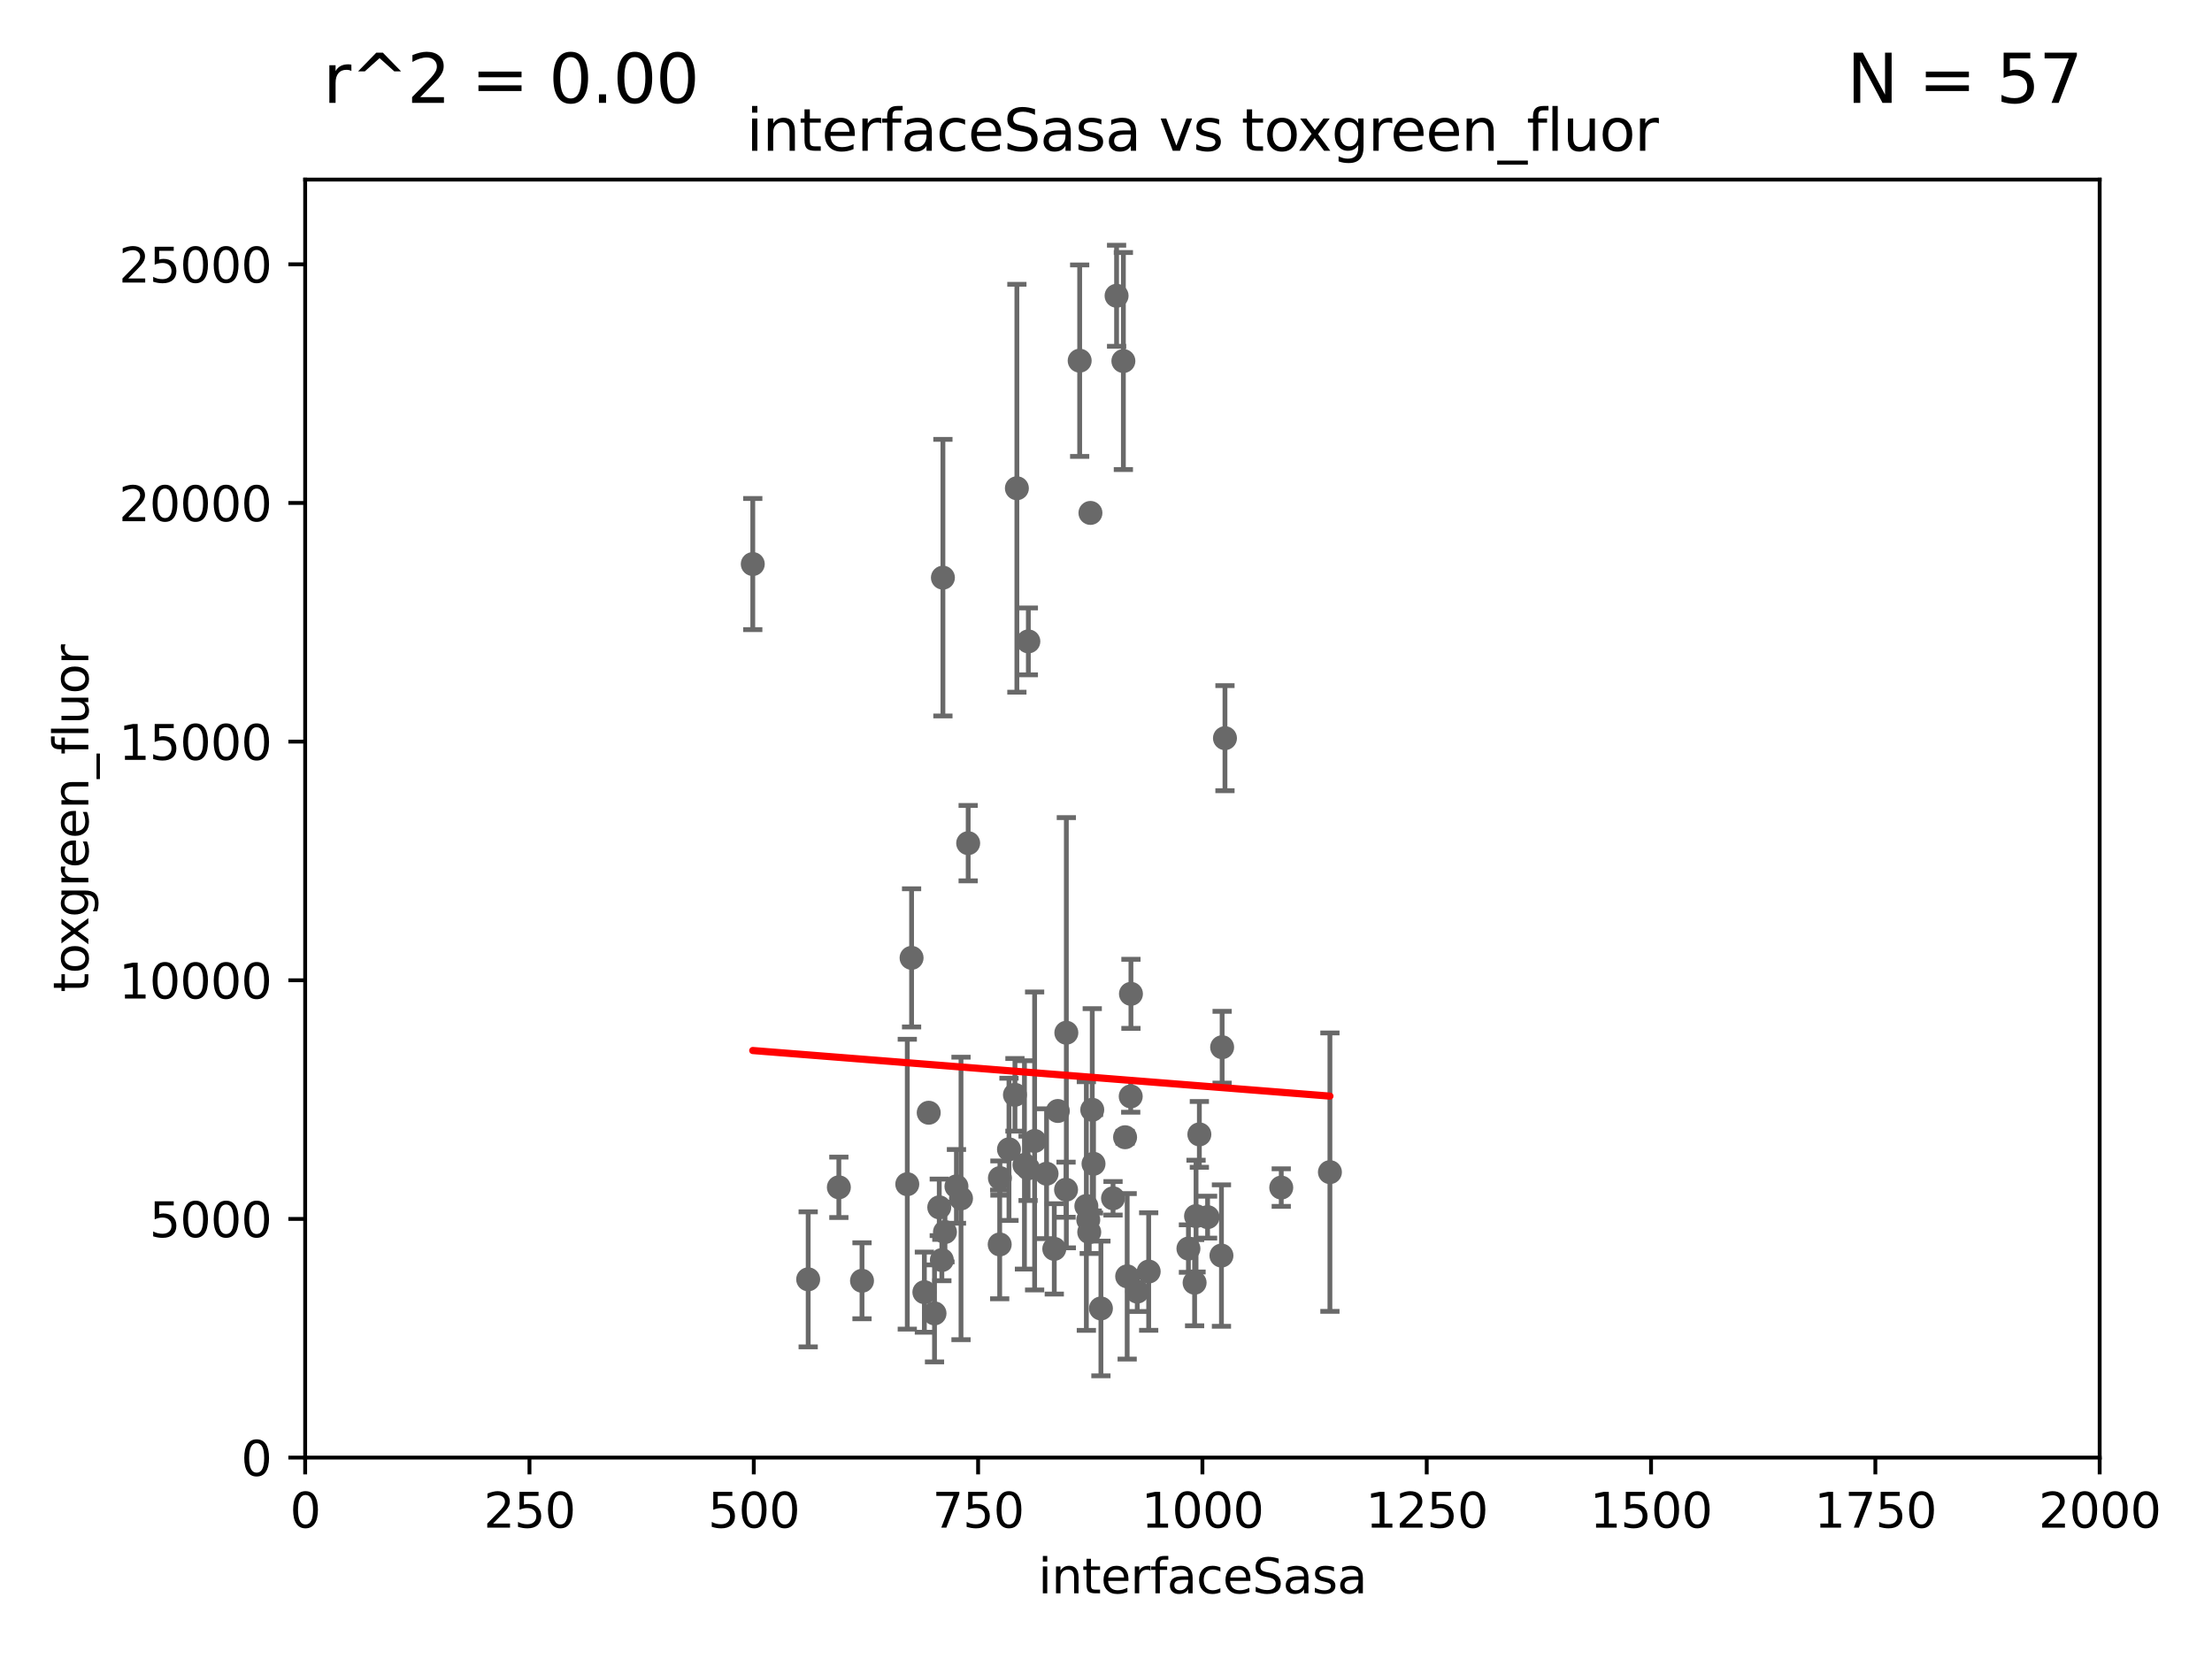 <?xml version="1.0" encoding="utf-8" standalone="no"?>
<!DOCTYPE svg PUBLIC "-//W3C//DTD SVG 1.1//EN"
  "http://www.w3.org/Graphics/SVG/1.1/DTD/svg11.dtd">
<svg xmlns:xlink="http://www.w3.org/1999/xlink" width="460.8pt" height="345.6pt" viewBox="0 0 460.8 345.6" xmlns="http://www.w3.org/2000/svg" version="1.1">
 <defs>
  <style type="text/css">*{stroke-linejoin: round; stroke-linecap: butt}</style>
 </defs>
 <g id="figure_1">
  <g id="patch_1">
   <path d="M 0 345.6 
L 460.8 345.6 
L 460.8 0 
L 0 0 
z
" style="fill: #ffffff"/>
  </g>
  <g id="axes_1">
   <g id="patch_2">
    <path d="M 63.571 303.64 
L 437.4 303.64 
L 437.4 37.411 
L 63.571 37.411 
z
" style="fill: #ffffff"/>
   </g>
   <g id="PathCollection_1">
    <defs>
     <path id="m53ff986638" d="M 0 1.118 
C 0.297 1.118 0.581 1 0.791 0.791 
C 1 0.581 1.118 0.297 1.118 0 
C 1.118 -0.297 1 -0.581 0.791 -0.791 
C 0.581 -1 0.297 -1.118 0 -1.118 
C -0.297 -1.118 -0.581 -1 -0.791 -0.791 
C -1 -0.581 -1.118 -0.297 -1.118 0 
C -1.118 0.297 -1 0.581 -0.791 0.791 
C -0.581 1 -0.297 1.118 0 1.118 
z
" style="stroke: #696969"/>
    </defs>
    <g clip-path="url(#pb2f578d386)">
     <use xlink:href="#m53ff986638" x="174.75" y="247.338" style="fill: #696969; stroke: #696969"/>
     <use xlink:href="#m53ff986638" x="226.91" y="256.676" style="fill: #696969; stroke: #696969"/>
     <use xlink:href="#m53ff986638" x="168.359" y="266.51" style="fill: #696969; stroke: #696969"/>
     <use xlink:href="#m53ff986638" x="196.426" y="120.338" style="fill: #696969; stroke: #696969"/>
     <use xlink:href="#m53ff986638" x="248.859" y="267.212" style="fill: #696969; stroke: #696969"/>
     <use xlink:href="#m53ff986638" x="255.183" y="153.772" style="fill: #696969; stroke: #696969"/>
     <use xlink:href="#m53ff986638" x="215.531" y="237.685" style="fill: #696969; stroke: #696969"/>
     <use xlink:href="#m53ff986638" x="214.224" y="133.613" style="fill: #696969; stroke: #696969"/>
     <use xlink:href="#m53ff986638" x="277.046" y="244.178" style="fill: #696969; stroke: #696969"/>
     <use xlink:href="#m53ff986638" x="156.817" y="117.503" style="fill: #696969; stroke: #696969"/>
     <use xlink:href="#m53ff986638" x="211.835" y="101.711" style="fill: #696969; stroke: #696969"/>
     <use xlink:href="#m53ff986638" x="229.342" y="272.577" style="fill: #696969; stroke: #696969"/>
     <use xlink:href="#m53ff986638" x="220.368" y="231.439" style="fill: #696969; stroke: #696969"/>
     <use xlink:href="#m53ff986638" x="222.078" y="247.837" style="fill: #696969; stroke: #696969"/>
     <use xlink:href="#m53ff986638" x="196.206" y="262.491" style="fill: #696969; stroke: #696969"/>
     <use xlink:href="#m53ff986638" x="208.303" y="245.413" style="fill: #696969; stroke: #696969"/>
     <use xlink:href="#m53ff986638" x="249.848" y="236.314" style="fill: #696969; stroke: #696969"/>
     <use xlink:href="#m53ff986638" x="236.912" y="269.064" style="fill: #696969; stroke: #696969"/>
     <use xlink:href="#m53ff986638" x="247.573" y="260.102" style="fill: #696969; stroke: #696969"/>
     <use xlink:href="#m53ff986638" x="226.308" y="251.238" style="fill: #696969; stroke: #696969"/>
     <use xlink:href="#m53ff986638" x="251.562" y="253.552" style="fill: #696969; stroke: #696969"/>
     <use xlink:href="#m53ff986638" x="234.811" y="265.885" style="fill: #696969; stroke: #696969"/>
     <use xlink:href="#m53ff986638" x="208.256" y="259.238" style="fill: #696969; stroke: #696969"/>
     <use xlink:href="#m53ff986638" x="227.536" y="231.188" style="fill: #696969; stroke: #696969"/>
     <use xlink:href="#m53ff986638" x="200.196" y="249.657" style="fill: #696969; stroke: #696969"/>
     <use xlink:href="#m53ff986638" x="218.019" y="244.507" style="fill: #696969; stroke: #696969"/>
     <use xlink:href="#m53ff986638" x="199.245" y="247.146" style="fill: #696969; stroke: #696969"/>
     <use xlink:href="#m53ff986638" x="211.432" y="228.071" style="fill: #696969; stroke: #696969"/>
     <use xlink:href="#m53ff986638" x="226.708" y="254.118" style="fill: #696969; stroke: #696969"/>
     <use xlink:href="#m53ff986638" x="196.854" y="256.66" style="fill: #696969; stroke: #696969"/>
     <use xlink:href="#m53ff986638" x="194.677" y="273.604" style="fill: #696969; stroke: #696969"/>
     <use xlink:href="#m53ff986638" x="214.168" y="243.381" style="fill: #696969; stroke: #696969"/>
     <use xlink:href="#m53ff986638" x="235.549" y="228.4" style="fill: #696969; stroke: #696969"/>
     <use xlink:href="#m53ff986638" x="193.469" y="231.803" style="fill: #696969; stroke: #696969"/>
     <use xlink:href="#m53ff986638" x="249.159" y="253.334" style="fill: #696969; stroke: #696969"/>
     <use xlink:href="#m53ff986638" x="189.899" y="199.54" style="fill: #696969; stroke: #696969"/>
     <use xlink:href="#m53ff986638" x="213.413" y="242.669" style="fill: #696969; stroke: #696969"/>
     <use xlink:href="#m53ff986638" x="192.565" y="269.184" style="fill: #696969; stroke: #696969"/>
     <use xlink:href="#m53ff986638" x="210.189" y="239.425" style="fill: #696969; stroke: #696969"/>
     <use xlink:href="#m53ff986638" x="179.572" y="266.809" style="fill: #696969; stroke: #696969"/>
     <use xlink:href="#m53ff986638" x="219.626" y="260.164" style="fill: #696969; stroke: #696969"/>
     <use xlink:href="#m53ff986638" x="231.865" y="249.627" style="fill: #696969; stroke: #696969"/>
     <use xlink:href="#m53ff986638" x="227.8" y="242.44" style="fill: #696969; stroke: #696969"/>
     <use xlink:href="#m53ff986638" x="189.004" y="246.69" style="fill: #696969; stroke: #696969"/>
     <use xlink:href="#m53ff986638" x="201.688" y="175.646" style="fill: #696969; stroke: #696969"/>
     <use xlink:href="#m53ff986638" x="254.592" y="218.154" style="fill: #696969; stroke: #696969"/>
     <use xlink:href="#m53ff986638" x="222.138" y="215.137" style="fill: #696969; stroke: #696969"/>
     <use xlink:href="#m53ff986638" x="239.293" y="264.885" style="fill: #696969; stroke: #696969"/>
     <use xlink:href="#m53ff986638" x="254.45" y="261.556" style="fill: #696969; stroke: #696969"/>
     <use xlink:href="#m53ff986638" x="266.908" y="247.395" style="fill: #696969; stroke: #696969"/>
     <use xlink:href="#m53ff986638" x="227.159" y="106.852" style="fill: #696969; stroke: #696969"/>
     <use xlink:href="#m53ff986638" x="234.375" y="236.907" style="fill: #696969; stroke: #696969"/>
     <use xlink:href="#m53ff986638" x="235.596" y="207.036" style="fill: #696969; stroke: #696969"/>
     <use xlink:href="#m53ff986638" x="232.604" y="61.614" style="fill: #696969; stroke: #696969"/>
     <use xlink:href="#m53ff986638" x="234.02" y="75.21" style="fill: #696969; stroke: #696969"/>
     <use xlink:href="#m53ff986638" x="195.666" y="251.513" style="fill: #696969; stroke: #696969"/>
     <use xlink:href="#m53ff986638" x="224.916" y="75.137" style="fill: #696969; stroke: #696969"/>
    </g>
   </g>
   <g id="matplotlib.axis_1">
    <g id="xtick_1">
     <g id="line2d_1">
      <defs>
       <path id="m0f6ad03ff1" d="M 0 0 
L 0 3.5 
" style="stroke: #000000; stroke-width: 0.8"/>
      </defs>
      <g>
       <use xlink:href="#m0f6ad03ff1" x="63.571" y="303.64" style="stroke: #000000; stroke-width: 0.8"/>
      </g>
     </g>
     <g id="text_1">
      <!-- 0 -->
      <g transform="translate(60.39 318.238)scale(0.1 -0.1)">
       <defs>
        <path id="DejaVuSans-30" d="M 2034 4250 
Q 1547 4250 1301 3770 
Q 1056 3291 1056 2328 
Q 1056 1369 1301 889 
Q 1547 409 2034 409 
Q 2525 409 2770 889 
Q 3016 1369 3016 2328 
Q 3016 3291 2770 3770 
Q 2525 4250 2034 4250 
z
M 2034 4750 
Q 2819 4750 3233 4129 
Q 3647 3509 3647 2328 
Q 3647 1150 3233 529 
Q 2819 -91 2034 -91 
Q 1250 -91 836 529 
Q 422 1150 422 2328 
Q 422 3509 836 4129 
Q 1250 4750 2034 4750 
z
" transform="scale(0.016)"/>
       </defs>
       <use xlink:href="#DejaVuSans-30"/>
      </g>
     </g>
    </g>
    <g id="xtick_2">
     <g id="line2d_2">
      <g>
       <use xlink:href="#m0f6ad03ff1" x="110.3" y="303.64" style="stroke: #000000; stroke-width: 0.8"/>
      </g>
     </g>
     <g id="text_2">
      <!-- 250 -->
      <g transform="translate(100.756 318.238)scale(0.1 -0.1)">
       <defs>
        <path id="DejaVuSans-32" d="M 1228 531 
L 3431 531 
L 3431 0 
L 469 0 
L 469 531 
Q 828 903 1448 1529 
Q 2069 2156 2228 2338 
Q 2531 2678 2651 2914 
Q 2772 3150 2772 3378 
Q 2772 3750 2511 3984 
Q 2250 4219 1831 4219 
Q 1534 4219 1204 4116 
Q 875 4013 500 3803 
L 500 4441 
Q 881 4594 1212 4672 
Q 1544 4750 1819 4750 
Q 2544 4750 2975 4387 
Q 3406 4025 3406 3419 
Q 3406 3131 3298 2873 
Q 3191 2616 2906 2266 
Q 2828 2175 2409 1742 
Q 1991 1309 1228 531 
z
" transform="scale(0.016)"/>
        <path id="DejaVuSans-35" d="M 691 4666 
L 3169 4666 
L 3169 4134 
L 1269 4134 
L 1269 2991 
Q 1406 3038 1543 3061 
Q 1681 3084 1819 3084 
Q 2600 3084 3056 2656 
Q 3513 2228 3513 1497 
Q 3513 744 3044 326 
Q 2575 -91 1722 -91 
Q 1428 -91 1123 -41 
Q 819 9 494 109 
L 494 744 
Q 775 591 1075 516 
Q 1375 441 1709 441 
Q 2250 441 2565 725 
Q 2881 1009 2881 1497 
Q 2881 1984 2565 2268 
Q 2250 2553 1709 2553 
Q 1456 2553 1204 2497 
Q 953 2441 691 2322 
L 691 4666 
z
" transform="scale(0.016)"/>
       </defs>
       <use xlink:href="#DejaVuSans-32"/>
       <use xlink:href="#DejaVuSans-35" x="63.623"/>
       <use xlink:href="#DejaVuSans-30" x="127.246"/>
      </g>
     </g>
    </g>
    <g id="xtick_3">
     <g id="line2d_3">
      <g>
       <use xlink:href="#m0f6ad03ff1" x="157.028" y="303.64" style="stroke: #000000; stroke-width: 0.8"/>
      </g>
     </g>
     <g id="text_3">
      <!-- 500 -->
      <g transform="translate(147.485 318.238)scale(0.1 -0.1)">
       <use xlink:href="#DejaVuSans-35"/>
       <use xlink:href="#DejaVuSans-30" x="63.623"/>
       <use xlink:href="#DejaVuSans-30" x="127.246"/>
      </g>
     </g>
    </g>
    <g id="xtick_4">
     <g id="line2d_4">
      <g>
       <use xlink:href="#m0f6ad03ff1" x="203.757" y="303.64" style="stroke: #000000; stroke-width: 0.8"/>
      </g>
     </g>
     <g id="text_4">
      <!-- 750 -->
      <g transform="translate(194.213 318.238)scale(0.1 -0.1)">
       <defs>
        <path id="DejaVuSans-37" d="M 525 4666 
L 3525 4666 
L 3525 4397 
L 1831 0 
L 1172 0 
L 2766 4134 
L 525 4134 
L 525 4666 
z
" transform="scale(0.016)"/>
       </defs>
       <use xlink:href="#DejaVuSans-37"/>
       <use xlink:href="#DejaVuSans-35" x="63.623"/>
       <use xlink:href="#DejaVuSans-30" x="127.246"/>
      </g>
     </g>
    </g>
    <g id="xtick_5">
     <g id="line2d_5">
      <g>
       <use xlink:href="#m0f6ad03ff1" x="250.486" y="303.64" style="stroke: #000000; stroke-width: 0.8"/>
      </g>
     </g>
     <g id="text_5">
      <!-- 1000 -->
      <g transform="translate(237.761 318.238)scale(0.1 -0.1)">
       <defs>
        <path id="DejaVuSans-31" d="M 794 531 
L 1825 531 
L 1825 4091 
L 703 3866 
L 703 4441 
L 1819 4666 
L 2450 4666 
L 2450 531 
L 3481 531 
L 3481 0 
L 794 0 
L 794 531 
z
" transform="scale(0.016)"/>
       </defs>
       <use xlink:href="#DejaVuSans-31"/>
       <use xlink:href="#DejaVuSans-30" x="63.623"/>
       <use xlink:href="#DejaVuSans-30" x="127.246"/>
       <use xlink:href="#DejaVuSans-30" x="190.869"/>
      </g>
     </g>
    </g>
    <g id="xtick_6">
     <g id="line2d_6">
      <g>
       <use xlink:href="#m0f6ad03ff1" x="297.214" y="303.64" style="stroke: #000000; stroke-width: 0.8"/>
      </g>
     </g>
     <g id="text_6">
      <!-- 1250 -->
      <g transform="translate(284.489 318.238)scale(0.1 -0.1)">
       <use xlink:href="#DejaVuSans-31"/>
       <use xlink:href="#DejaVuSans-32" x="63.623"/>
       <use xlink:href="#DejaVuSans-35" x="127.246"/>
       <use xlink:href="#DejaVuSans-30" x="190.869"/>
      </g>
     </g>
    </g>
    <g id="xtick_7">
     <g id="line2d_7">
      <g>
       <use xlink:href="#m0f6ad03ff1" x="343.943" y="303.64" style="stroke: #000000; stroke-width: 0.8"/>
      </g>
     </g>
     <g id="text_7">
      <!-- 1500 -->
      <g transform="translate(331.218 318.238)scale(0.1 -0.1)">
       <use xlink:href="#DejaVuSans-31"/>
       <use xlink:href="#DejaVuSans-35" x="63.623"/>
       <use xlink:href="#DejaVuSans-30" x="127.246"/>
       <use xlink:href="#DejaVuSans-30" x="190.869"/>
      </g>
     </g>
    </g>
    <g id="xtick_8">
     <g id="line2d_8">
      <g>
       <use xlink:href="#m0f6ad03ff1" x="390.671" y="303.64" style="stroke: #000000; stroke-width: 0.8"/>
      </g>
     </g>
     <g id="text_8">
      <!-- 1750 -->
      <g transform="translate(377.946 318.238)scale(0.1 -0.1)">
       <use xlink:href="#DejaVuSans-31"/>
       <use xlink:href="#DejaVuSans-37" x="63.623"/>
       <use xlink:href="#DejaVuSans-35" x="127.246"/>
       <use xlink:href="#DejaVuSans-30" x="190.869"/>
      </g>
     </g>
    </g>
    <g id="xtick_9">
     <g id="line2d_9">
      <g>
       <use xlink:href="#m0f6ad03ff1" x="437.4" y="303.64" style="stroke: #000000; stroke-width: 0.8"/>
      </g>
     </g>
     <g id="text_9">
      <!-- 2000 -->
      <g transform="translate(424.675 318.238)scale(0.1 -0.1)">
       <use xlink:href="#DejaVuSans-32"/>
       <use xlink:href="#DejaVuSans-30" x="63.623"/>
       <use xlink:href="#DejaVuSans-30" x="127.246"/>
       <use xlink:href="#DejaVuSans-30" x="190.869"/>
      </g>
     </g>
    </g>
    <g id="text_10">
     <!-- interfaceSasa -->
     <g transform="translate(216.279 331.917)scale(0.1 -0.1)">
      <defs>
       <path id="DejaVuSans-69" d="M 603 3500 
L 1178 3500 
L 1178 0 
L 603 0 
L 603 3500 
z
M 603 4863 
L 1178 4863 
L 1178 4134 
L 603 4134 
L 603 4863 
z
" transform="scale(0.016)"/>
       <path id="DejaVuSans-6e" d="M 3513 2113 
L 3513 0 
L 2938 0 
L 2938 2094 
Q 2938 2591 2744 2837 
Q 2550 3084 2163 3084 
Q 1697 3084 1428 2787 
Q 1159 2491 1159 1978 
L 1159 0 
L 581 0 
L 581 3500 
L 1159 3500 
L 1159 2956 
Q 1366 3272 1645 3428 
Q 1925 3584 2291 3584 
Q 2894 3584 3203 3211 
Q 3513 2838 3513 2113 
z
" transform="scale(0.016)"/>
       <path id="DejaVuSans-74" d="M 1172 4494 
L 1172 3500 
L 2356 3500 
L 2356 3053 
L 1172 3053 
L 1172 1153 
Q 1172 725 1289 603 
Q 1406 481 1766 481 
L 2356 481 
L 2356 0 
L 1766 0 
Q 1100 0 847 248 
Q 594 497 594 1153 
L 594 3053 
L 172 3053 
L 172 3500 
L 594 3500 
L 594 4494 
L 1172 4494 
z
" transform="scale(0.016)"/>
       <path id="DejaVuSans-65" d="M 3597 1894 
L 3597 1613 
L 953 1613 
Q 991 1019 1311 708 
Q 1631 397 2203 397 
Q 2534 397 2845 478 
Q 3156 559 3463 722 
L 3463 178 
Q 3153 47 2828 -22 
Q 2503 -91 2169 -91 
Q 1331 -91 842 396 
Q 353 884 353 1716 
Q 353 2575 817 3079 
Q 1281 3584 2069 3584 
Q 2775 3584 3186 3129 
Q 3597 2675 3597 1894 
z
M 3022 2063 
Q 3016 2534 2758 2815 
Q 2500 3097 2075 3097 
Q 1594 3097 1305 2825 
Q 1016 2553 972 2059 
L 3022 2063 
z
" transform="scale(0.016)"/>
       <path id="DejaVuSans-72" d="M 2631 2963 
Q 2534 3019 2420 3045 
Q 2306 3072 2169 3072 
Q 1681 3072 1420 2755 
Q 1159 2438 1159 1844 
L 1159 0 
L 581 0 
L 581 3500 
L 1159 3500 
L 1159 2956 
Q 1341 3275 1631 3429 
Q 1922 3584 2338 3584 
Q 2397 3584 2469 3576 
Q 2541 3569 2628 3553 
L 2631 2963 
z
" transform="scale(0.016)"/>
       <path id="DejaVuSans-66" d="M 2375 4863 
L 2375 4384 
L 1825 4384 
Q 1516 4384 1395 4259 
Q 1275 4134 1275 3809 
L 1275 3500 
L 2222 3500 
L 2222 3053 
L 1275 3053 
L 1275 0 
L 697 0 
L 697 3053 
L 147 3053 
L 147 3500 
L 697 3500 
L 697 3744 
Q 697 4328 969 4595 
Q 1241 4863 1831 4863 
L 2375 4863 
z
" transform="scale(0.016)"/>
       <path id="DejaVuSans-61" d="M 2194 1759 
Q 1497 1759 1228 1600 
Q 959 1441 959 1056 
Q 959 750 1161 570 
Q 1363 391 1709 391 
Q 2188 391 2477 730 
Q 2766 1069 2766 1631 
L 2766 1759 
L 2194 1759 
z
M 3341 1997 
L 3341 0 
L 2766 0 
L 2766 531 
Q 2569 213 2275 61 
Q 1981 -91 1556 -91 
Q 1019 -91 701 211 
Q 384 513 384 1019 
Q 384 1609 779 1909 
Q 1175 2209 1959 2209 
L 2766 2209 
L 2766 2266 
Q 2766 2663 2505 2880 
Q 2244 3097 1772 3097 
Q 1472 3097 1187 3025 
Q 903 2953 641 2809 
L 641 3341 
Q 956 3463 1253 3523 
Q 1550 3584 1831 3584 
Q 2591 3584 2966 3190 
Q 3341 2797 3341 1997 
z
" transform="scale(0.016)"/>
       <path id="DejaVuSans-63" d="M 3122 3366 
L 3122 2828 
Q 2878 2963 2633 3030 
Q 2388 3097 2138 3097 
Q 1578 3097 1268 2742 
Q 959 2388 959 1747 
Q 959 1106 1268 751 
Q 1578 397 2138 397 
Q 2388 397 2633 464 
Q 2878 531 3122 666 
L 3122 134 
Q 2881 22 2623 -34 
Q 2366 -91 2075 -91 
Q 1284 -91 818 406 
Q 353 903 353 1747 
Q 353 2603 823 3093 
Q 1294 3584 2113 3584 
Q 2378 3584 2631 3529 
Q 2884 3475 3122 3366 
z
" transform="scale(0.016)"/>
       <path id="DejaVuSans-53" d="M 3425 4513 
L 3425 3897 
Q 3066 4069 2747 4153 
Q 2428 4238 2131 4238 
Q 1616 4238 1336 4038 
Q 1056 3838 1056 3469 
Q 1056 3159 1242 3001 
Q 1428 2844 1947 2747 
L 2328 2669 
Q 3034 2534 3370 2195 
Q 3706 1856 3706 1288 
Q 3706 609 3251 259 
Q 2797 -91 1919 -91 
Q 1588 -91 1214 -16 
Q 841 59 441 206 
L 441 856 
Q 825 641 1194 531 
Q 1563 422 1919 422 
Q 2459 422 2753 634 
Q 3047 847 3047 1241 
Q 3047 1584 2836 1778 
Q 2625 1972 2144 2069 
L 1759 2144 
Q 1053 2284 737 2584 
Q 422 2884 422 3419 
Q 422 4038 858 4394 
Q 1294 4750 2059 4750 
Q 2388 4750 2728 4690 
Q 3069 4631 3425 4513 
z
" transform="scale(0.016)"/>
       <path id="DejaVuSans-73" d="M 2834 3397 
L 2834 2853 
Q 2591 2978 2328 3040 
Q 2066 3103 1784 3103 
Q 1356 3103 1142 2972 
Q 928 2841 928 2578 
Q 928 2378 1081 2264 
Q 1234 2150 1697 2047 
L 1894 2003 
Q 2506 1872 2764 1633 
Q 3022 1394 3022 966 
Q 3022 478 2636 193 
Q 2250 -91 1575 -91 
Q 1294 -91 989 -36 
Q 684 19 347 128 
L 347 722 
Q 666 556 975 473 
Q 1284 391 1588 391 
Q 1994 391 2212 530 
Q 2431 669 2431 922 
Q 2431 1156 2273 1281 
Q 2116 1406 1581 1522 
L 1381 1569 
Q 847 1681 609 1914 
Q 372 2147 372 2553 
Q 372 3047 722 3315 
Q 1072 3584 1716 3584 
Q 2034 3584 2315 3537 
Q 2597 3491 2834 3397 
z
" transform="scale(0.016)"/>
      </defs>
      <use xlink:href="#DejaVuSans-69"/>
      <use xlink:href="#DejaVuSans-6e" x="27.783"/>
      <use xlink:href="#DejaVuSans-74" x="91.162"/>
      <use xlink:href="#DejaVuSans-65" x="130.371"/>
      <use xlink:href="#DejaVuSans-72" x="191.895"/>
      <use xlink:href="#DejaVuSans-66" x="233.008"/>
      <use xlink:href="#DejaVuSans-61" x="268.213"/>
      <use xlink:href="#DejaVuSans-63" x="329.492"/>
      <use xlink:href="#DejaVuSans-65" x="384.473"/>
      <use xlink:href="#DejaVuSans-53" x="445.996"/>
      <use xlink:href="#DejaVuSans-61" x="509.473"/>
      <use xlink:href="#DejaVuSans-73" x="570.752"/>
      <use xlink:href="#DejaVuSans-61" x="622.852"/>
     </g>
    </g>
   </g>
   <g id="matplotlib.axis_2">
    <g id="ytick_1">
     <g id="line2d_10">
      <defs>
       <path id="m27b8b51e84" d="M 0 0 
L -3.5 0 
" style="stroke: #000000; stroke-width: 0.8"/>
      </defs>
      <g>
       <use xlink:href="#m27b8b51e84" x="63.571" y="303.64" style="stroke: #000000; stroke-width: 0.8"/>
      </g>
     </g>
     <g id="text_11">
      <!-- 0 -->
      <g transform="translate(50.209 307.439)scale(0.1 -0.1)">
       <use xlink:href="#DejaVuSans-30"/>
      </g>
     </g>
    </g>
    <g id="ytick_2">
     <g id="line2d_11">
      <g>
       <use xlink:href="#m27b8b51e84" x="63.571" y="253.925" style="stroke: #000000; stroke-width: 0.8"/>
      </g>
     </g>
     <g id="text_12">
      <!-- 5000 -->
      <g transform="translate(31.121 257.724)scale(0.1 -0.1)">
       <use xlink:href="#DejaVuSans-35"/>
       <use xlink:href="#DejaVuSans-30" x="63.623"/>
       <use xlink:href="#DejaVuSans-30" x="127.246"/>
       <use xlink:href="#DejaVuSans-30" x="190.869"/>
      </g>
     </g>
    </g>
    <g id="ytick_3">
     <g id="line2d_12">
      <g>
       <use xlink:href="#m27b8b51e84" x="63.571" y="204.209" style="stroke: #000000; stroke-width: 0.8"/>
      </g>
     </g>
     <g id="text_13">
      <!-- 10000 -->
      <g transform="translate(24.759 208.009)scale(0.1 -0.1)">
       <use xlink:href="#DejaVuSans-31"/>
       <use xlink:href="#DejaVuSans-30" x="63.623"/>
       <use xlink:href="#DejaVuSans-30" x="127.246"/>
       <use xlink:href="#DejaVuSans-30" x="190.869"/>
       <use xlink:href="#DejaVuSans-30" x="254.492"/>
      </g>
     </g>
    </g>
    <g id="ytick_4">
     <g id="line2d_13">
      <g>
       <use xlink:href="#m27b8b51e84" x="63.571" y="154.494" style="stroke: #000000; stroke-width: 0.8"/>
      </g>
     </g>
     <g id="text_14">
      <!-- 15000 -->
      <g transform="translate(24.759 158.293)scale(0.1 -0.1)">
       <use xlink:href="#DejaVuSans-31"/>
       <use xlink:href="#DejaVuSans-35" x="63.623"/>
       <use xlink:href="#DejaVuSans-30" x="127.246"/>
       <use xlink:href="#DejaVuSans-30" x="190.869"/>
       <use xlink:href="#DejaVuSans-30" x="254.492"/>
      </g>
     </g>
    </g>
    <g id="ytick_5">
     <g id="line2d_14">
      <g>
       <use xlink:href="#m27b8b51e84" x="63.571" y="104.779" style="stroke: #000000; stroke-width: 0.8"/>
      </g>
     </g>
     <g id="text_15">
      <!-- 20000 -->
      <g transform="translate(24.759 108.578)scale(0.1 -0.1)">
       <use xlink:href="#DejaVuSans-32"/>
       <use xlink:href="#DejaVuSans-30" x="63.623"/>
       <use xlink:href="#DejaVuSans-30" x="127.246"/>
       <use xlink:href="#DejaVuSans-30" x="190.869"/>
       <use xlink:href="#DejaVuSans-30" x="254.492"/>
      </g>
     </g>
    </g>
    <g id="ytick_6">
     <g id="line2d_15">
      <g>
       <use xlink:href="#m27b8b51e84" x="63.571" y="55.063" style="stroke: #000000; stroke-width: 0.8"/>
      </g>
     </g>
     <g id="text_16">
      <!-- 25000 -->
      <g transform="translate(24.759 58.862)scale(0.1 -0.1)">
       <use xlink:href="#DejaVuSans-32"/>
       <use xlink:href="#DejaVuSans-35" x="63.623"/>
       <use xlink:href="#DejaVuSans-30" x="127.246"/>
       <use xlink:href="#DejaVuSans-30" x="190.869"/>
       <use xlink:href="#DejaVuSans-30" x="254.492"/>
      </g>
     </g>
    </g>
    <g id="text_17">
     <!-- toxgreen_fluor -->
     <g transform="translate(18.401 206.72)rotate(-90)scale(0.1 -0.1)">
      <defs>
       <path id="DejaVuSans-6f" d="M 1959 3097 
Q 1497 3097 1228 2736 
Q 959 2375 959 1747 
Q 959 1119 1226 758 
Q 1494 397 1959 397 
Q 2419 397 2687 759 
Q 2956 1122 2956 1747 
Q 2956 2369 2687 2733 
Q 2419 3097 1959 3097 
z
M 1959 3584 
Q 2709 3584 3137 3096 
Q 3566 2609 3566 1747 
Q 3566 888 3137 398 
Q 2709 -91 1959 -91 
Q 1206 -91 779 398 
Q 353 888 353 1747 
Q 353 2609 779 3096 
Q 1206 3584 1959 3584 
z
" transform="scale(0.016)"/>
       <path id="DejaVuSans-78" d="M 3513 3500 
L 2247 1797 
L 3578 0 
L 2900 0 
L 1881 1375 
L 863 0 
L 184 0 
L 1544 1831 
L 300 3500 
L 978 3500 
L 1906 2253 
L 2834 3500 
L 3513 3500 
z
" transform="scale(0.016)"/>
       <path id="DejaVuSans-67" d="M 2906 1791 
Q 2906 2416 2648 2759 
Q 2391 3103 1925 3103 
Q 1463 3103 1205 2759 
Q 947 2416 947 1791 
Q 947 1169 1205 825 
Q 1463 481 1925 481 
Q 2391 481 2648 825 
Q 2906 1169 2906 1791 
z
M 3481 434 
Q 3481 -459 3084 -895 
Q 2688 -1331 1869 -1331 
Q 1566 -1331 1297 -1286 
Q 1028 -1241 775 -1147 
L 775 -588 
Q 1028 -725 1275 -790 
Q 1522 -856 1778 -856 
Q 2344 -856 2625 -561 
Q 2906 -266 2906 331 
L 2906 616 
Q 2728 306 2450 153 
Q 2172 0 1784 0 
Q 1141 0 747 490 
Q 353 981 353 1791 
Q 353 2603 747 3093 
Q 1141 3584 1784 3584 
Q 2172 3584 2450 3431 
Q 2728 3278 2906 2969 
L 2906 3500 
L 3481 3500 
L 3481 434 
z
" transform="scale(0.016)"/>
       <path id="DejaVuSans-5f" d="M 3263 -1063 
L 3263 -1509 
L -63 -1509 
L -63 -1063 
L 3263 -1063 
z
" transform="scale(0.016)"/>
       <path id="DejaVuSans-6c" d="M 603 4863 
L 1178 4863 
L 1178 0 
L 603 0 
L 603 4863 
z
" transform="scale(0.016)"/>
       <path id="DejaVuSans-75" d="M 544 1381 
L 544 3500 
L 1119 3500 
L 1119 1403 
Q 1119 906 1312 657 
Q 1506 409 1894 409 
Q 2359 409 2629 706 
Q 2900 1003 2900 1516 
L 2900 3500 
L 3475 3500 
L 3475 0 
L 2900 0 
L 2900 538 
Q 2691 219 2414 64 
Q 2138 -91 1772 -91 
Q 1169 -91 856 284 
Q 544 659 544 1381 
z
M 1991 3584 
L 1991 3584 
z
" transform="scale(0.016)"/>
      </defs>
      <use xlink:href="#DejaVuSans-74"/>
      <use xlink:href="#DejaVuSans-6f" x="39.209"/>
      <use xlink:href="#DejaVuSans-78" x="97.266"/>
      <use xlink:href="#DejaVuSans-67" x="156.445"/>
      <use xlink:href="#DejaVuSans-72" x="219.922"/>
      <use xlink:href="#DejaVuSans-65" x="258.785"/>
      <use xlink:href="#DejaVuSans-65" x="320.309"/>
      <use xlink:href="#DejaVuSans-6e" x="381.832"/>
      <use xlink:href="#DejaVuSans-5f" x="445.211"/>
      <use xlink:href="#DejaVuSans-66" x="495.211"/>
      <use xlink:href="#DejaVuSans-6c" x="530.416"/>
      <use xlink:href="#DejaVuSans-75" x="558.199"/>
      <use xlink:href="#DejaVuSans-6f" x="621.578"/>
      <use xlink:href="#DejaVuSans-72" x="682.76"/>
     </g>
    </g>
   </g>
   <g id="LineCollection_1">
    <path d="M 174.75 253.627 
L 174.75 241.049 
" clip-path="url(#pb2f578d386)" style="fill: none; stroke: #696969"/>
    <path d="M 226.91 261.121 
L 226.91 252.231 
" clip-path="url(#pb2f578d386)" style="fill: none; stroke: #696969"/>
    <path d="M 168.359 280.575 
L 168.359 252.445 
" clip-path="url(#pb2f578d386)" style="fill: none; stroke: #696969"/>
    <path d="M 196.426 149.148 
L 196.426 91.528 
" clip-path="url(#pb2f578d386)" style="fill: none; stroke: #696969"/>
    <path d="M 248.859 276.184 
L 248.859 258.239 
" clip-path="url(#pb2f578d386)" style="fill: none; stroke: #696969"/>
    <path d="M 255.183 164.719 
L 255.183 142.826 
" clip-path="url(#pb2f578d386)" style="fill: none; stroke: #696969"/>
    <path d="M 215.531 268.723 
L 215.531 206.647 
" clip-path="url(#pb2f578d386)" style="fill: none; stroke: #696969"/>
    <path d="M 214.224 140.578 
L 214.224 126.648 
" clip-path="url(#pb2f578d386)" style="fill: none; stroke: #696969"/>
    <path d="M 277.046 273.177 
L 277.046 215.179 
" clip-path="url(#pb2f578d386)" style="fill: none; stroke: #696969"/>
    <path d="M 156.817 131.161 
L 156.817 103.845 
" clip-path="url(#pb2f578d386)" style="fill: none; stroke: #696969"/>
    <path d="M 211.835 144.196 
L 211.835 59.226 
" clip-path="url(#pb2f578d386)" style="fill: none; stroke: #696969"/>
    <path d="M 229.342 286.609 
L 229.342 258.546 
" clip-path="url(#pb2f578d386)" style="fill: none; stroke: #696969"/>
    <path d="M 220.368 232.352 
L 220.368 230.525 
" clip-path="url(#pb2f578d386)" style="fill: none; stroke: #696969"/>
    <path d="M 222.078 253.574 
L 222.078 242.1 
" clip-path="url(#pb2f578d386)" style="fill: none; stroke: #696969"/>
    <path d="M 196.206 266.798 
L 196.206 258.185 
" clip-path="url(#pb2f578d386)" style="fill: none; stroke: #696969"/>
    <path d="M 208.303 248.978 
L 208.303 241.849 
" clip-path="url(#pb2f578d386)" style="fill: none; stroke: #696969"/>
    <path d="M 249.848 243.166 
L 249.848 229.462 
" clip-path="url(#pb2f578d386)" style="fill: none; stroke: #696969"/>
    <path d="M 236.912 273.207 
L 236.912 264.921 
" clip-path="url(#pb2f578d386)" style="fill: none; stroke: #696969"/>
    <path d="M 247.573 265.047 
L 247.573 255.158 
" clip-path="url(#pb2f578d386)" style="fill: none; stroke: #696969"/>
    <path d="M 226.308 277.134 
L 226.308 225.342 
" clip-path="url(#pb2f578d386)" style="fill: none; stroke: #696969"/>
    <path d="M 251.562 257.916 
L 251.562 249.188 
" clip-path="url(#pb2f578d386)" style="fill: none; stroke: #696969"/>
    <path d="M 234.811 283.124 
L 234.811 248.646 
" clip-path="url(#pb2f578d386)" style="fill: none; stroke: #696969"/>
    <path d="M 208.256 270.556 
L 208.256 247.919 
" clip-path="url(#pb2f578d386)" style="fill: none; stroke: #696969"/>
    <path d="M 227.536 252.255 
L 227.536 210.121 
" clip-path="url(#pb2f578d386)" style="fill: none; stroke: #696969"/>
    <path d="M 200.196 279.08 
L 200.196 220.233 
" clip-path="url(#pb2f578d386)" style="fill: none; stroke: #696969"/>
    <path d="M 218.019 258.027 
L 218.019 230.987 
" clip-path="url(#pb2f578d386)" style="fill: none; stroke: #696969"/>
    <path d="M 199.245 254.825 
L 199.245 239.466 
" clip-path="url(#pb2f578d386)" style="fill: none; stroke: #696969"/>
    <path d="M 211.432 235.636 
L 211.432 220.507 
" clip-path="url(#pb2f578d386)" style="fill: none; stroke: #696969"/>
    <path d="M 226.708 256.23 
L 226.708 252.006 
" clip-path="url(#pb2f578d386)" style="fill: none; stroke: #696969"/>
    <path d="M 196.854 262.872 
L 196.854 250.447 
" clip-path="url(#pb2f578d386)" style="fill: none; stroke: #696969"/>
    <path d="M 194.677 283.707 
L 194.677 263.501 
" clip-path="url(#pb2f578d386)" style="fill: none; stroke: #696969"/>
    <path d="M 214.168 250.085 
L 214.168 236.678 
" clip-path="url(#pb2f578d386)" style="fill: none; stroke: #696969"/>
    <path d="M 235.549 231.694 
L 235.549 225.107 
" clip-path="url(#pb2f578d386)" style="fill: none; stroke: #696969"/>
    <path d="M 193.469 232.489 
L 193.469 231.117 
" clip-path="url(#pb2f578d386)" style="fill: none; stroke: #696969"/>
    <path d="M 249.159 264.978 
L 249.159 241.691 
" clip-path="url(#pb2f578d386)" style="fill: none; stroke: #696969"/>
    <path d="M 189.899 213.935 
L 189.899 185.146 
" clip-path="url(#pb2f578d386)" style="fill: none; stroke: #696969"/>
    <path d="M 213.413 264.372 
L 213.413 220.966 
" clip-path="url(#pb2f578d386)" style="fill: none; stroke: #696969"/>
    <path d="M 192.565 277.534 
L 192.565 260.834 
" clip-path="url(#pb2f578d386)" style="fill: none; stroke: #696969"/>
    <path d="M 210.189 254.237 
L 210.189 224.613 
" clip-path="url(#pb2f578d386)" style="fill: none; stroke: #696969"/>
    <path d="M 179.572 274.722 
L 179.572 258.896 
" clip-path="url(#pb2f578d386)" style="fill: none; stroke: #696969"/>
    <path d="M 219.626 269.572 
L 219.626 250.756 
" clip-path="url(#pb2f578d386)" style="fill: none; stroke: #696969"/>
    <path d="M 231.865 253.12 
L 231.865 246.134 
" clip-path="url(#pb2f578d386)" style="fill: none; stroke: #696969"/>
    <path d="M 227.8 252.692 
L 227.8 232.189 
" clip-path="url(#pb2f578d386)" style="fill: none; stroke: #696969"/>
    <path d="M 189.004 276.882 
L 189.004 216.498 
" clip-path="url(#pb2f578d386)" style="fill: none; stroke: #696969"/>
    <path d="M 201.688 183.498 
L 201.688 167.793 
" clip-path="url(#pb2f578d386)" style="fill: none; stroke: #696969"/>
    <path d="M 254.592 225.633 
L 254.592 210.676 
" clip-path="url(#pb2f578d386)" style="fill: none; stroke: #696969"/>
    <path d="M 222.138 259.95 
L 222.138 170.324 
" clip-path="url(#pb2f578d386)" style="fill: none; stroke: #696969"/>
    <path d="M 239.293 277.129 
L 239.293 252.641 
" clip-path="url(#pb2f578d386)" style="fill: none; stroke: #696969"/>
    <path d="M 254.45 276.286 
L 254.45 246.827 
" clip-path="url(#pb2f578d386)" style="fill: none; stroke: #696969"/>
    <path d="M 266.908 251.308 
L 266.908 243.481 
" clip-path="url(#pb2f578d386)" style="fill: none; stroke: #696969"/>
    <path d="M 227.159 107.531 
L 227.159 106.173 
" clip-path="url(#pb2f578d386)" style="fill: none; stroke: #696969"/>
    <path d="M 234.375 238.144 
L 234.375 235.67 
" clip-path="url(#pb2f578d386)" style="fill: none; stroke: #696969"/>
    <path d="M 235.596 214.231 
L 235.596 199.84 
" clip-path="url(#pb2f578d386)" style="fill: none; stroke: #696969"/>
    <path d="M 232.604 72.14 
L 232.604 51.088 
" clip-path="url(#pb2f578d386)" style="fill: none; stroke: #696969"/>
    <path d="M 234.02 97.814 
L 234.02 52.605 
" clip-path="url(#pb2f578d386)" style="fill: none; stroke: #696969"/>
    <path d="M 195.666 257.401 
L 195.666 245.624 
" clip-path="url(#pb2f578d386)" style="fill: none; stroke: #696969"/>
    <path d="M 224.916 95.08 
L 224.916 55.193 
" clip-path="url(#pb2f578d386)" style="fill: none; stroke: #696969"/>
   </g>
   <g id="line2d_16">
    <defs>
     <path id="m6ca83e8852" d="M 2 0 
L -2 -0 
" style="stroke: #696969"/>
    </defs>
    <g clip-path="url(#pb2f578d386)">
     <use xlink:href="#m6ca83e8852" x="174.75" y="253.627" style="fill: #696969; stroke: #696969"/>
     <use xlink:href="#m6ca83e8852" x="226.91" y="261.121" style="fill: #696969; stroke: #696969"/>
     <use xlink:href="#m6ca83e8852" x="168.359" y="280.575" style="fill: #696969; stroke: #696969"/>
     <use xlink:href="#m6ca83e8852" x="196.426" y="149.148" style="fill: #696969; stroke: #696969"/>
     <use xlink:href="#m6ca83e8852" x="248.859" y="276.184" style="fill: #696969; stroke: #696969"/>
     <use xlink:href="#m6ca83e8852" x="255.183" y="164.719" style="fill: #696969; stroke: #696969"/>
     <use xlink:href="#m6ca83e8852" x="215.531" y="268.723" style="fill: #696969; stroke: #696969"/>
     <use xlink:href="#m6ca83e8852" x="214.224" y="140.578" style="fill: #696969; stroke: #696969"/>
     <use xlink:href="#m6ca83e8852" x="277.046" y="273.177" style="fill: #696969; stroke: #696969"/>
     <use xlink:href="#m6ca83e8852" x="156.817" y="131.161" style="fill: #696969; stroke: #696969"/>
     <use xlink:href="#m6ca83e8852" x="211.835" y="144.196" style="fill: #696969; stroke: #696969"/>
     <use xlink:href="#m6ca83e8852" x="229.342" y="286.609" style="fill: #696969; stroke: #696969"/>
     <use xlink:href="#m6ca83e8852" x="220.368" y="232.352" style="fill: #696969; stroke: #696969"/>
     <use xlink:href="#m6ca83e8852" x="222.078" y="253.574" style="fill: #696969; stroke: #696969"/>
     <use xlink:href="#m6ca83e8852" x="196.206" y="266.798" style="fill: #696969; stroke: #696969"/>
     <use xlink:href="#m6ca83e8852" x="208.303" y="248.978" style="fill: #696969; stroke: #696969"/>
     <use xlink:href="#m6ca83e8852" x="249.848" y="243.166" style="fill: #696969; stroke: #696969"/>
     <use xlink:href="#m6ca83e8852" x="236.912" y="273.207" style="fill: #696969; stroke: #696969"/>
     <use xlink:href="#m6ca83e8852" x="247.573" y="265.047" style="fill: #696969; stroke: #696969"/>
     <use xlink:href="#m6ca83e8852" x="226.308" y="277.134" style="fill: #696969; stroke: #696969"/>
     <use xlink:href="#m6ca83e8852" x="251.562" y="257.916" style="fill: #696969; stroke: #696969"/>
     <use xlink:href="#m6ca83e8852" x="234.811" y="283.124" style="fill: #696969; stroke: #696969"/>
     <use xlink:href="#m6ca83e8852" x="208.256" y="270.556" style="fill: #696969; stroke: #696969"/>
     <use xlink:href="#m6ca83e8852" x="227.536" y="252.255" style="fill: #696969; stroke: #696969"/>
     <use xlink:href="#m6ca83e8852" x="200.196" y="279.08" style="fill: #696969; stroke: #696969"/>
     <use xlink:href="#m6ca83e8852" x="218.019" y="258.027" style="fill: #696969; stroke: #696969"/>
     <use xlink:href="#m6ca83e8852" x="199.245" y="254.825" style="fill: #696969; stroke: #696969"/>
     <use xlink:href="#m6ca83e8852" x="211.432" y="235.636" style="fill: #696969; stroke: #696969"/>
     <use xlink:href="#m6ca83e8852" x="226.708" y="256.23" style="fill: #696969; stroke: #696969"/>
     <use xlink:href="#m6ca83e8852" x="196.854" y="262.872" style="fill: #696969; stroke: #696969"/>
     <use xlink:href="#m6ca83e8852" x="194.677" y="283.707" style="fill: #696969; stroke: #696969"/>
     <use xlink:href="#m6ca83e8852" x="214.168" y="250.085" style="fill: #696969; stroke: #696969"/>
     <use xlink:href="#m6ca83e8852" x="235.549" y="231.694" style="fill: #696969; stroke: #696969"/>
     <use xlink:href="#m6ca83e8852" x="193.469" y="232.489" style="fill: #696969; stroke: #696969"/>
     <use xlink:href="#m6ca83e8852" x="249.159" y="264.978" style="fill: #696969; stroke: #696969"/>
     <use xlink:href="#m6ca83e8852" x="189.899" y="213.935" style="fill: #696969; stroke: #696969"/>
     <use xlink:href="#m6ca83e8852" x="213.413" y="264.372" style="fill: #696969; stroke: #696969"/>
     <use xlink:href="#m6ca83e8852" x="192.565" y="277.534" style="fill: #696969; stroke: #696969"/>
     <use xlink:href="#m6ca83e8852" x="210.189" y="254.237" style="fill: #696969; stroke: #696969"/>
     <use xlink:href="#m6ca83e8852" x="179.572" y="274.722" style="fill: #696969; stroke: #696969"/>
     <use xlink:href="#m6ca83e8852" x="219.626" y="269.572" style="fill: #696969; stroke: #696969"/>
     <use xlink:href="#m6ca83e8852" x="231.865" y="253.12" style="fill: #696969; stroke: #696969"/>
     <use xlink:href="#m6ca83e8852" x="227.8" y="252.692" style="fill: #696969; stroke: #696969"/>
     <use xlink:href="#m6ca83e8852" x="189.004" y="276.882" style="fill: #696969; stroke: #696969"/>
     <use xlink:href="#m6ca83e8852" x="201.688" y="183.498" style="fill: #696969; stroke: #696969"/>
     <use xlink:href="#m6ca83e8852" x="254.592" y="225.633" style="fill: #696969; stroke: #696969"/>
     <use xlink:href="#m6ca83e8852" x="222.138" y="259.95" style="fill: #696969; stroke: #696969"/>
     <use xlink:href="#m6ca83e8852" x="239.293" y="277.129" style="fill: #696969; stroke: #696969"/>
     <use xlink:href="#m6ca83e8852" x="254.45" y="276.286" style="fill: #696969; stroke: #696969"/>
     <use xlink:href="#m6ca83e8852" x="266.908" y="251.308" style="fill: #696969; stroke: #696969"/>
     <use xlink:href="#m6ca83e8852" x="227.159" y="107.531" style="fill: #696969; stroke: #696969"/>
     <use xlink:href="#m6ca83e8852" x="234.375" y="238.144" style="fill: #696969; stroke: #696969"/>
     <use xlink:href="#m6ca83e8852" x="235.596" y="214.231" style="fill: #696969; stroke: #696969"/>
     <use xlink:href="#m6ca83e8852" x="232.604" y="72.14" style="fill: #696969; stroke: #696969"/>
     <use xlink:href="#m6ca83e8852" x="234.02" y="97.814" style="fill: #696969; stroke: #696969"/>
     <use xlink:href="#m6ca83e8852" x="195.666" y="257.401" style="fill: #696969; stroke: #696969"/>
     <use xlink:href="#m6ca83e8852" x="224.916" y="95.08" style="fill: #696969; stroke: #696969"/>
    </g>
   </g>
   <g id="line2d_17">
    <g clip-path="url(#pb2f578d386)">
     <use xlink:href="#m6ca83e8852" x="174.75" y="241.049" style="fill: #696969; stroke: #696969"/>
     <use xlink:href="#m6ca83e8852" x="226.91" y="252.231" style="fill: #696969; stroke: #696969"/>
     <use xlink:href="#m6ca83e8852" x="168.359" y="252.445" style="fill: #696969; stroke: #696969"/>
     <use xlink:href="#m6ca83e8852" x="196.426" y="91.528" style="fill: #696969; stroke: #696969"/>
     <use xlink:href="#m6ca83e8852" x="248.859" y="258.239" style="fill: #696969; stroke: #696969"/>
     <use xlink:href="#m6ca83e8852" x="255.183" y="142.826" style="fill: #696969; stroke: #696969"/>
     <use xlink:href="#m6ca83e8852" x="215.531" y="206.647" style="fill: #696969; stroke: #696969"/>
     <use xlink:href="#m6ca83e8852" x="214.224" y="126.648" style="fill: #696969; stroke: #696969"/>
     <use xlink:href="#m6ca83e8852" x="277.046" y="215.179" style="fill: #696969; stroke: #696969"/>
     <use xlink:href="#m6ca83e8852" x="156.817" y="103.845" style="fill: #696969; stroke: #696969"/>
     <use xlink:href="#m6ca83e8852" x="211.835" y="59.226" style="fill: #696969; stroke: #696969"/>
     <use xlink:href="#m6ca83e8852" x="229.342" y="258.546" style="fill: #696969; stroke: #696969"/>
     <use xlink:href="#m6ca83e8852" x="220.368" y="230.525" style="fill: #696969; stroke: #696969"/>
     <use xlink:href="#m6ca83e8852" x="222.078" y="242.1" style="fill: #696969; stroke: #696969"/>
     <use xlink:href="#m6ca83e8852" x="196.206" y="258.185" style="fill: #696969; stroke: #696969"/>
     <use xlink:href="#m6ca83e8852" x="208.303" y="241.849" style="fill: #696969; stroke: #696969"/>
     <use xlink:href="#m6ca83e8852" x="249.848" y="229.462" style="fill: #696969; stroke: #696969"/>
     <use xlink:href="#m6ca83e8852" x="236.912" y="264.921" style="fill: #696969; stroke: #696969"/>
     <use xlink:href="#m6ca83e8852" x="247.573" y="255.158" style="fill: #696969; stroke: #696969"/>
     <use xlink:href="#m6ca83e8852" x="226.308" y="225.342" style="fill: #696969; stroke: #696969"/>
     <use xlink:href="#m6ca83e8852" x="251.562" y="249.188" style="fill: #696969; stroke: #696969"/>
     <use xlink:href="#m6ca83e8852" x="234.811" y="248.646" style="fill: #696969; stroke: #696969"/>
     <use xlink:href="#m6ca83e8852" x="208.256" y="247.919" style="fill: #696969; stroke: #696969"/>
     <use xlink:href="#m6ca83e8852" x="227.536" y="210.121" style="fill: #696969; stroke: #696969"/>
     <use xlink:href="#m6ca83e8852" x="200.196" y="220.233" style="fill: #696969; stroke: #696969"/>
     <use xlink:href="#m6ca83e8852" x="218.019" y="230.987" style="fill: #696969; stroke: #696969"/>
     <use xlink:href="#m6ca83e8852" x="199.245" y="239.466" style="fill: #696969; stroke: #696969"/>
     <use xlink:href="#m6ca83e8852" x="211.432" y="220.507" style="fill: #696969; stroke: #696969"/>
     <use xlink:href="#m6ca83e8852" x="226.708" y="252.006" style="fill: #696969; stroke: #696969"/>
     <use xlink:href="#m6ca83e8852" x="196.854" y="250.447" style="fill: #696969; stroke: #696969"/>
     <use xlink:href="#m6ca83e8852" x="194.677" y="263.501" style="fill: #696969; stroke: #696969"/>
     <use xlink:href="#m6ca83e8852" x="214.168" y="236.678" style="fill: #696969; stroke: #696969"/>
     <use xlink:href="#m6ca83e8852" x="235.549" y="225.107" style="fill: #696969; stroke: #696969"/>
     <use xlink:href="#m6ca83e8852" x="193.469" y="231.117" style="fill: #696969; stroke: #696969"/>
     <use xlink:href="#m6ca83e8852" x="249.159" y="241.691" style="fill: #696969; stroke: #696969"/>
     <use xlink:href="#m6ca83e8852" x="189.899" y="185.146" style="fill: #696969; stroke: #696969"/>
     <use xlink:href="#m6ca83e8852" x="213.413" y="220.966" style="fill: #696969; stroke: #696969"/>
     <use xlink:href="#m6ca83e8852" x="192.565" y="260.834" style="fill: #696969; stroke: #696969"/>
     <use xlink:href="#m6ca83e8852" x="210.189" y="224.613" style="fill: #696969; stroke: #696969"/>
     <use xlink:href="#m6ca83e8852" x="179.572" y="258.896" style="fill: #696969; stroke: #696969"/>
     <use xlink:href="#m6ca83e8852" x="219.626" y="250.756" style="fill: #696969; stroke: #696969"/>
     <use xlink:href="#m6ca83e8852" x="231.865" y="246.134" style="fill: #696969; stroke: #696969"/>
     <use xlink:href="#m6ca83e8852" x="227.8" y="232.189" style="fill: #696969; stroke: #696969"/>
     <use xlink:href="#m6ca83e8852" x="189.004" y="216.498" style="fill: #696969; stroke: #696969"/>
     <use xlink:href="#m6ca83e8852" x="201.688" y="167.793" style="fill: #696969; stroke: #696969"/>
     <use xlink:href="#m6ca83e8852" x="254.592" y="210.676" style="fill: #696969; stroke: #696969"/>
     <use xlink:href="#m6ca83e8852" x="222.138" y="170.324" style="fill: #696969; stroke: #696969"/>
     <use xlink:href="#m6ca83e8852" x="239.293" y="252.641" style="fill: #696969; stroke: #696969"/>
     <use xlink:href="#m6ca83e8852" x="254.45" y="246.827" style="fill: #696969; stroke: #696969"/>
     <use xlink:href="#m6ca83e8852" x="266.908" y="243.481" style="fill: #696969; stroke: #696969"/>
     <use xlink:href="#m6ca83e8852" x="227.159" y="106.173" style="fill: #696969; stroke: #696969"/>
     <use xlink:href="#m6ca83e8852" x="234.375" y="235.67" style="fill: #696969; stroke: #696969"/>
     <use xlink:href="#m6ca83e8852" x="235.596" y="199.84" style="fill: #696969; stroke: #696969"/>
     <use xlink:href="#m6ca83e8852" x="232.604" y="51.088" style="fill: #696969; stroke: #696969"/>
     <use xlink:href="#m6ca83e8852" x="234.02" y="52.605" style="fill: #696969; stroke: #696969"/>
     <use xlink:href="#m6ca83e8852" x="195.666" y="245.624" style="fill: #696969; stroke: #696969"/>
     <use xlink:href="#m6ca83e8852" x="224.916" y="55.193" style="fill: #696969; stroke: #696969"/>
    </g>
   </g>
   <g id="line2d_18">
    <path d="M 174.75 220.26 
L 226.91 224.381 
L 168.359 219.755 
L 196.426 221.973 
L 248.859 226.114 
L 255.183 226.614 
L 215.531 223.482 
L 214.224 223.378 
L 277.046 228.341 
L 156.817 218.844 
L 211.835 223.19 
L 229.342 224.573 
L 220.368 223.864 
L 222.078 223.999 
L 196.206 221.955 
L 208.303 222.911 
L 249.848 226.193 
L 236.912 225.171 
L 247.573 226.013 
L 226.308 224.333 
L 251.562 226.328 
L 234.811 225.005 
L 208.256 222.907 
L 227.536 224.43 
L 200.196 222.27 
L 218.019 223.678 
L 199.245 222.195 
L 211.432 223.158 
L 226.708 224.365 
L 196.854 222.006 
L 194.677 221.834 
L 214.168 223.374 
L 235.549 225.063 
L 193.469 221.739 
L 249.159 226.138 
L 189.899 221.457 
L 213.413 223.314 
L 192.565 221.667 
L 210.189 223.06 
L 179.572 220.641 
L 219.626 223.805 
L 231.865 224.772 
L 227.8 224.451 
L 189.004 221.386 
L 201.688 222.388 
L 254.592 226.567 
L 222.138 224.004 
L 239.293 225.359 
L 254.45 226.556 
L 266.908 227.54 
L 227.159 224.4 
L 234.375 224.97 
L 235.596 225.067 
L 232.604 224.83 
L 234.02 224.942 
L 195.666 221.912 
L 224.916 224.223 
" clip-path="url(#pb2f578d386)" style="fill: none; stroke: #ff0000; stroke-width: 1.5; stroke-linecap: square"/>
   </g>
   <g id="line2d_19">
    <defs>
     <path id="m5a9541b7ff" d="M 0 2 
C 0.53 2 1.039 1.789 1.414 1.414 
C 1.789 1.039 2 0.53 2 0 
C 2 -0.53 1.789 -1.039 1.414 -1.414 
C 1.039 -1.789 0.53 -2 0 -2 
C -0.53 -2 -1.039 -1.789 -1.414 -1.414 
C -1.789 -1.039 -2 -0.53 -2 0 
C -2 0.53 -1.789 1.039 -1.414 1.414 
C -1.039 1.789 -0.53 2 0 2 
z
" style="stroke: #696969"/>
    </defs>
    <g clip-path="url(#pb2f578d386)">
     <use xlink:href="#m5a9541b7ff" x="174.75" y="247.338" style="fill: #696969; stroke: #696969"/>
     <use xlink:href="#m5a9541b7ff" x="226.91" y="256.676" style="fill: #696969; stroke: #696969"/>
     <use xlink:href="#m5a9541b7ff" x="168.359" y="266.51" style="fill: #696969; stroke: #696969"/>
     <use xlink:href="#m5a9541b7ff" x="196.426" y="120.338" style="fill: #696969; stroke: #696969"/>
     <use xlink:href="#m5a9541b7ff" x="248.859" y="267.212" style="fill: #696969; stroke: #696969"/>
     <use xlink:href="#m5a9541b7ff" x="255.183" y="153.772" style="fill: #696969; stroke: #696969"/>
     <use xlink:href="#m5a9541b7ff" x="215.531" y="237.685" style="fill: #696969; stroke: #696969"/>
     <use xlink:href="#m5a9541b7ff" x="214.224" y="133.613" style="fill: #696969; stroke: #696969"/>
     <use xlink:href="#m5a9541b7ff" x="277.046" y="244.178" style="fill: #696969; stroke: #696969"/>
     <use xlink:href="#m5a9541b7ff" x="156.817" y="117.503" style="fill: #696969; stroke: #696969"/>
     <use xlink:href="#m5a9541b7ff" x="211.835" y="101.711" style="fill: #696969; stroke: #696969"/>
     <use xlink:href="#m5a9541b7ff" x="229.342" y="272.577" style="fill: #696969; stroke: #696969"/>
     <use xlink:href="#m5a9541b7ff" x="220.368" y="231.439" style="fill: #696969; stroke: #696969"/>
     <use xlink:href="#m5a9541b7ff" x="222.078" y="247.837" style="fill: #696969; stroke: #696969"/>
     <use xlink:href="#m5a9541b7ff" x="196.206" y="262.491" style="fill: #696969; stroke: #696969"/>
     <use xlink:href="#m5a9541b7ff" x="208.303" y="245.413" style="fill: #696969; stroke: #696969"/>
     <use xlink:href="#m5a9541b7ff" x="249.848" y="236.314" style="fill: #696969; stroke: #696969"/>
     <use xlink:href="#m5a9541b7ff" x="236.912" y="269.064" style="fill: #696969; stroke: #696969"/>
     <use xlink:href="#m5a9541b7ff" x="247.573" y="260.102" style="fill: #696969; stroke: #696969"/>
     <use xlink:href="#m5a9541b7ff" x="226.308" y="251.238" style="fill: #696969; stroke: #696969"/>
     <use xlink:href="#m5a9541b7ff" x="251.562" y="253.552" style="fill: #696969; stroke: #696969"/>
     <use xlink:href="#m5a9541b7ff" x="234.811" y="265.885" style="fill: #696969; stroke: #696969"/>
     <use xlink:href="#m5a9541b7ff" x="208.256" y="259.238" style="fill: #696969; stroke: #696969"/>
     <use xlink:href="#m5a9541b7ff" x="227.536" y="231.188" style="fill: #696969; stroke: #696969"/>
     <use xlink:href="#m5a9541b7ff" x="200.196" y="249.657" style="fill: #696969; stroke: #696969"/>
     <use xlink:href="#m5a9541b7ff" x="218.019" y="244.507" style="fill: #696969; stroke: #696969"/>
     <use xlink:href="#m5a9541b7ff" x="199.245" y="247.146" style="fill: #696969; stroke: #696969"/>
     <use xlink:href="#m5a9541b7ff" x="211.432" y="228.071" style="fill: #696969; stroke: #696969"/>
     <use xlink:href="#m5a9541b7ff" x="226.708" y="254.118" style="fill: #696969; stroke: #696969"/>
     <use xlink:href="#m5a9541b7ff" x="196.854" y="256.66" style="fill: #696969; stroke: #696969"/>
     <use xlink:href="#m5a9541b7ff" x="194.677" y="273.604" style="fill: #696969; stroke: #696969"/>
     <use xlink:href="#m5a9541b7ff" x="214.168" y="243.381" style="fill: #696969; stroke: #696969"/>
     <use xlink:href="#m5a9541b7ff" x="235.549" y="228.4" style="fill: #696969; stroke: #696969"/>
     <use xlink:href="#m5a9541b7ff" x="193.469" y="231.803" style="fill: #696969; stroke: #696969"/>
     <use xlink:href="#m5a9541b7ff" x="249.159" y="253.334" style="fill: #696969; stroke: #696969"/>
     <use xlink:href="#m5a9541b7ff" x="189.899" y="199.54" style="fill: #696969; stroke: #696969"/>
     <use xlink:href="#m5a9541b7ff" x="213.413" y="242.669" style="fill: #696969; stroke: #696969"/>
     <use xlink:href="#m5a9541b7ff" x="192.565" y="269.184" style="fill: #696969; stroke: #696969"/>
     <use xlink:href="#m5a9541b7ff" x="210.189" y="239.425" style="fill: #696969; stroke: #696969"/>
     <use xlink:href="#m5a9541b7ff" x="179.572" y="266.809" style="fill: #696969; stroke: #696969"/>
     <use xlink:href="#m5a9541b7ff" x="219.626" y="260.164" style="fill: #696969; stroke: #696969"/>
     <use xlink:href="#m5a9541b7ff" x="231.865" y="249.627" style="fill: #696969; stroke: #696969"/>
     <use xlink:href="#m5a9541b7ff" x="227.8" y="242.44" style="fill: #696969; stroke: #696969"/>
     <use xlink:href="#m5a9541b7ff" x="189.004" y="246.69" style="fill: #696969; stroke: #696969"/>
     <use xlink:href="#m5a9541b7ff" x="201.688" y="175.646" style="fill: #696969; stroke: #696969"/>
     <use xlink:href="#m5a9541b7ff" x="254.592" y="218.154" style="fill: #696969; stroke: #696969"/>
     <use xlink:href="#m5a9541b7ff" x="222.138" y="215.137" style="fill: #696969; stroke: #696969"/>
     <use xlink:href="#m5a9541b7ff" x="239.293" y="264.885" style="fill: #696969; stroke: #696969"/>
     <use xlink:href="#m5a9541b7ff" x="254.45" y="261.556" style="fill: #696969; stroke: #696969"/>
     <use xlink:href="#m5a9541b7ff" x="266.908" y="247.395" style="fill: #696969; stroke: #696969"/>
     <use xlink:href="#m5a9541b7ff" x="227.159" y="106.852" style="fill: #696969; stroke: #696969"/>
     <use xlink:href="#m5a9541b7ff" x="234.375" y="236.907" style="fill: #696969; stroke: #696969"/>
     <use xlink:href="#m5a9541b7ff" x="235.596" y="207.036" style="fill: #696969; stroke: #696969"/>
     <use xlink:href="#m5a9541b7ff" x="232.604" y="61.614" style="fill: #696969; stroke: #696969"/>
     <use xlink:href="#m5a9541b7ff" x="234.02" y="75.21" style="fill: #696969; stroke: #696969"/>
     <use xlink:href="#m5a9541b7ff" x="195.666" y="251.513" style="fill: #696969; stroke: #696969"/>
     <use xlink:href="#m5a9541b7ff" x="224.916" y="75.137" style="fill: #696969; stroke: #696969"/>
    </g>
   </g>
   <g id="patch_3">
    <path d="M 63.571 303.64 
L 63.571 37.411 
" style="fill: none; stroke: #000000; stroke-width: 0.8; stroke-linejoin: miter; stroke-linecap: square"/>
   </g>
   <g id="patch_4">
    <path d="M 437.4 303.64 
L 437.4 37.411 
" style="fill: none; stroke: #000000; stroke-width: 0.8; stroke-linejoin: miter; stroke-linecap: square"/>
   </g>
   <g id="patch_5">
    <path d="M 63.571 303.64 
L 437.4 303.64 
" style="fill: none; stroke: #000000; stroke-width: 0.8; stroke-linejoin: miter; stroke-linecap: square"/>
   </g>
   <g id="patch_6">
    <path d="M 63.571 37.411 
L 437.4 37.411 
" style="fill: none; stroke: #000000; stroke-width: 0.8; stroke-linejoin: miter; stroke-linecap: square"/>
   </g>
   <g id="text_18">
    <!-- N = 57 -->
    <g transform="translate(384.743 21.426)scale(0.14 -0.14)">
     <defs>
      <path id="DejaVuSans-4e" d="M 628 4666 
L 1478 4666 
L 3547 763 
L 3547 4666 
L 4159 4666 
L 4159 0 
L 3309 0 
L 1241 3903 
L 1241 0 
L 628 0 
L 628 4666 
z
" transform="scale(0.016)"/>
      <path id="DejaVuSans-20" transform="scale(0.016)"/>
      <path id="DejaVuSans-3d" d="M 678 2906 
L 4684 2906 
L 4684 2381 
L 678 2381 
L 678 2906 
z
M 678 1631 
L 4684 1631 
L 4684 1100 
L 678 1100 
L 678 1631 
z
" transform="scale(0.016)"/>
     </defs>
     <use xlink:href="#DejaVuSans-4e"/>
     <use xlink:href="#DejaVuSans-20" x="74.805"/>
     <use xlink:href="#DejaVuSans-3d" x="106.592"/>
     <use xlink:href="#DejaVuSans-20" x="190.381"/>
     <use xlink:href="#DejaVuSans-35" x="222.168"/>
     <use xlink:href="#DejaVuSans-37" x="285.791"/>
    </g>
   </g>
   <g id="text_19">
    <!-- r^2 = 0.00 -->
    <g transform="translate(67.31 21.426)scale(0.14 -0.14)">
     <defs>
      <path id="DejaVuSans-5e" d="M 2988 4666 
L 4684 2925 
L 4056 2925 
L 2681 4159 
L 1306 2925 
L 678 2925 
L 2375 4666 
L 2988 4666 
z
" transform="scale(0.016)"/>
      <path id="DejaVuSans-2e" d="M 684 794 
L 1344 794 
L 1344 0 
L 684 0 
L 684 794 
z
" transform="scale(0.016)"/>
     </defs>
     <use xlink:href="#DejaVuSans-72"/>
     <use xlink:href="#DejaVuSans-5e" x="41.113"/>
     <use xlink:href="#DejaVuSans-32" x="124.902"/>
     <use xlink:href="#DejaVuSans-20" x="188.525"/>
     <use xlink:href="#DejaVuSans-3d" x="220.312"/>
     <use xlink:href="#DejaVuSans-20" x="304.102"/>
     <use xlink:href="#DejaVuSans-30" x="335.889"/>
     <use xlink:href="#DejaVuSans-2e" x="399.512"/>
     <use xlink:href="#DejaVuSans-30" x="431.299"/>
     <use xlink:href="#DejaVuSans-30" x="494.922"/>
    </g>
   </g>
   <g id="text_20">
    <!-- interfaceSasa vs toxgreen_fluor -->
    <g transform="translate(155.513 31.411)scale(0.12 -0.12)">
     <defs>
      <path id="DejaVuSans-76" d="M 191 3500 
L 800 3500 
L 1894 563 
L 2988 3500 
L 3597 3500 
L 2284 0 
L 1503 0 
L 191 3500 
z
" transform="scale(0.016)"/>
     </defs>
     <use xlink:href="#DejaVuSans-69"/>
     <use xlink:href="#DejaVuSans-6e" x="27.783"/>
     <use xlink:href="#DejaVuSans-74" x="91.162"/>
     <use xlink:href="#DejaVuSans-65" x="130.371"/>
     <use xlink:href="#DejaVuSans-72" x="191.895"/>
     <use xlink:href="#DejaVuSans-66" x="233.008"/>
     <use xlink:href="#DejaVuSans-61" x="268.213"/>
     <use xlink:href="#DejaVuSans-63" x="329.492"/>
     <use xlink:href="#DejaVuSans-65" x="384.473"/>
     <use xlink:href="#DejaVuSans-53" x="445.996"/>
     <use xlink:href="#DejaVuSans-61" x="509.473"/>
     <use xlink:href="#DejaVuSans-73" x="570.752"/>
     <use xlink:href="#DejaVuSans-61" x="622.852"/>
     <use xlink:href="#DejaVuSans-20" x="684.131"/>
     <use xlink:href="#DejaVuSans-76" x="715.918"/>
     <use xlink:href="#DejaVuSans-73" x="775.098"/>
     <use xlink:href="#DejaVuSans-20" x="827.197"/>
     <use xlink:href="#DejaVuSans-74" x="858.984"/>
     <use xlink:href="#DejaVuSans-6f" x="898.193"/>
     <use xlink:href="#DejaVuSans-78" x="956.25"/>
     <use xlink:href="#DejaVuSans-67" x="1015.43"/>
     <use xlink:href="#DejaVuSans-72" x="1078.906"/>
     <use xlink:href="#DejaVuSans-65" x="1117.77"/>
     <use xlink:href="#DejaVuSans-65" x="1179.293"/>
     <use xlink:href="#DejaVuSans-6e" x="1240.816"/>
     <use xlink:href="#DejaVuSans-5f" x="1304.195"/>
     <use xlink:href="#DejaVuSans-66" x="1354.195"/>
     <use xlink:href="#DejaVuSans-6c" x="1389.4"/>
     <use xlink:href="#DejaVuSans-75" x="1417.184"/>
     <use xlink:href="#DejaVuSans-6f" x="1480.562"/>
     <use xlink:href="#DejaVuSans-72" x="1541.744"/>
    </g>
   </g>
  </g>
 </g>
 <defs>
  <clipPath id="pb2f578d386">
   <rect x="63.571" y="37.411" width="373.829" height="266.229"/>
  </clipPath>
 </defs>
</svg>
